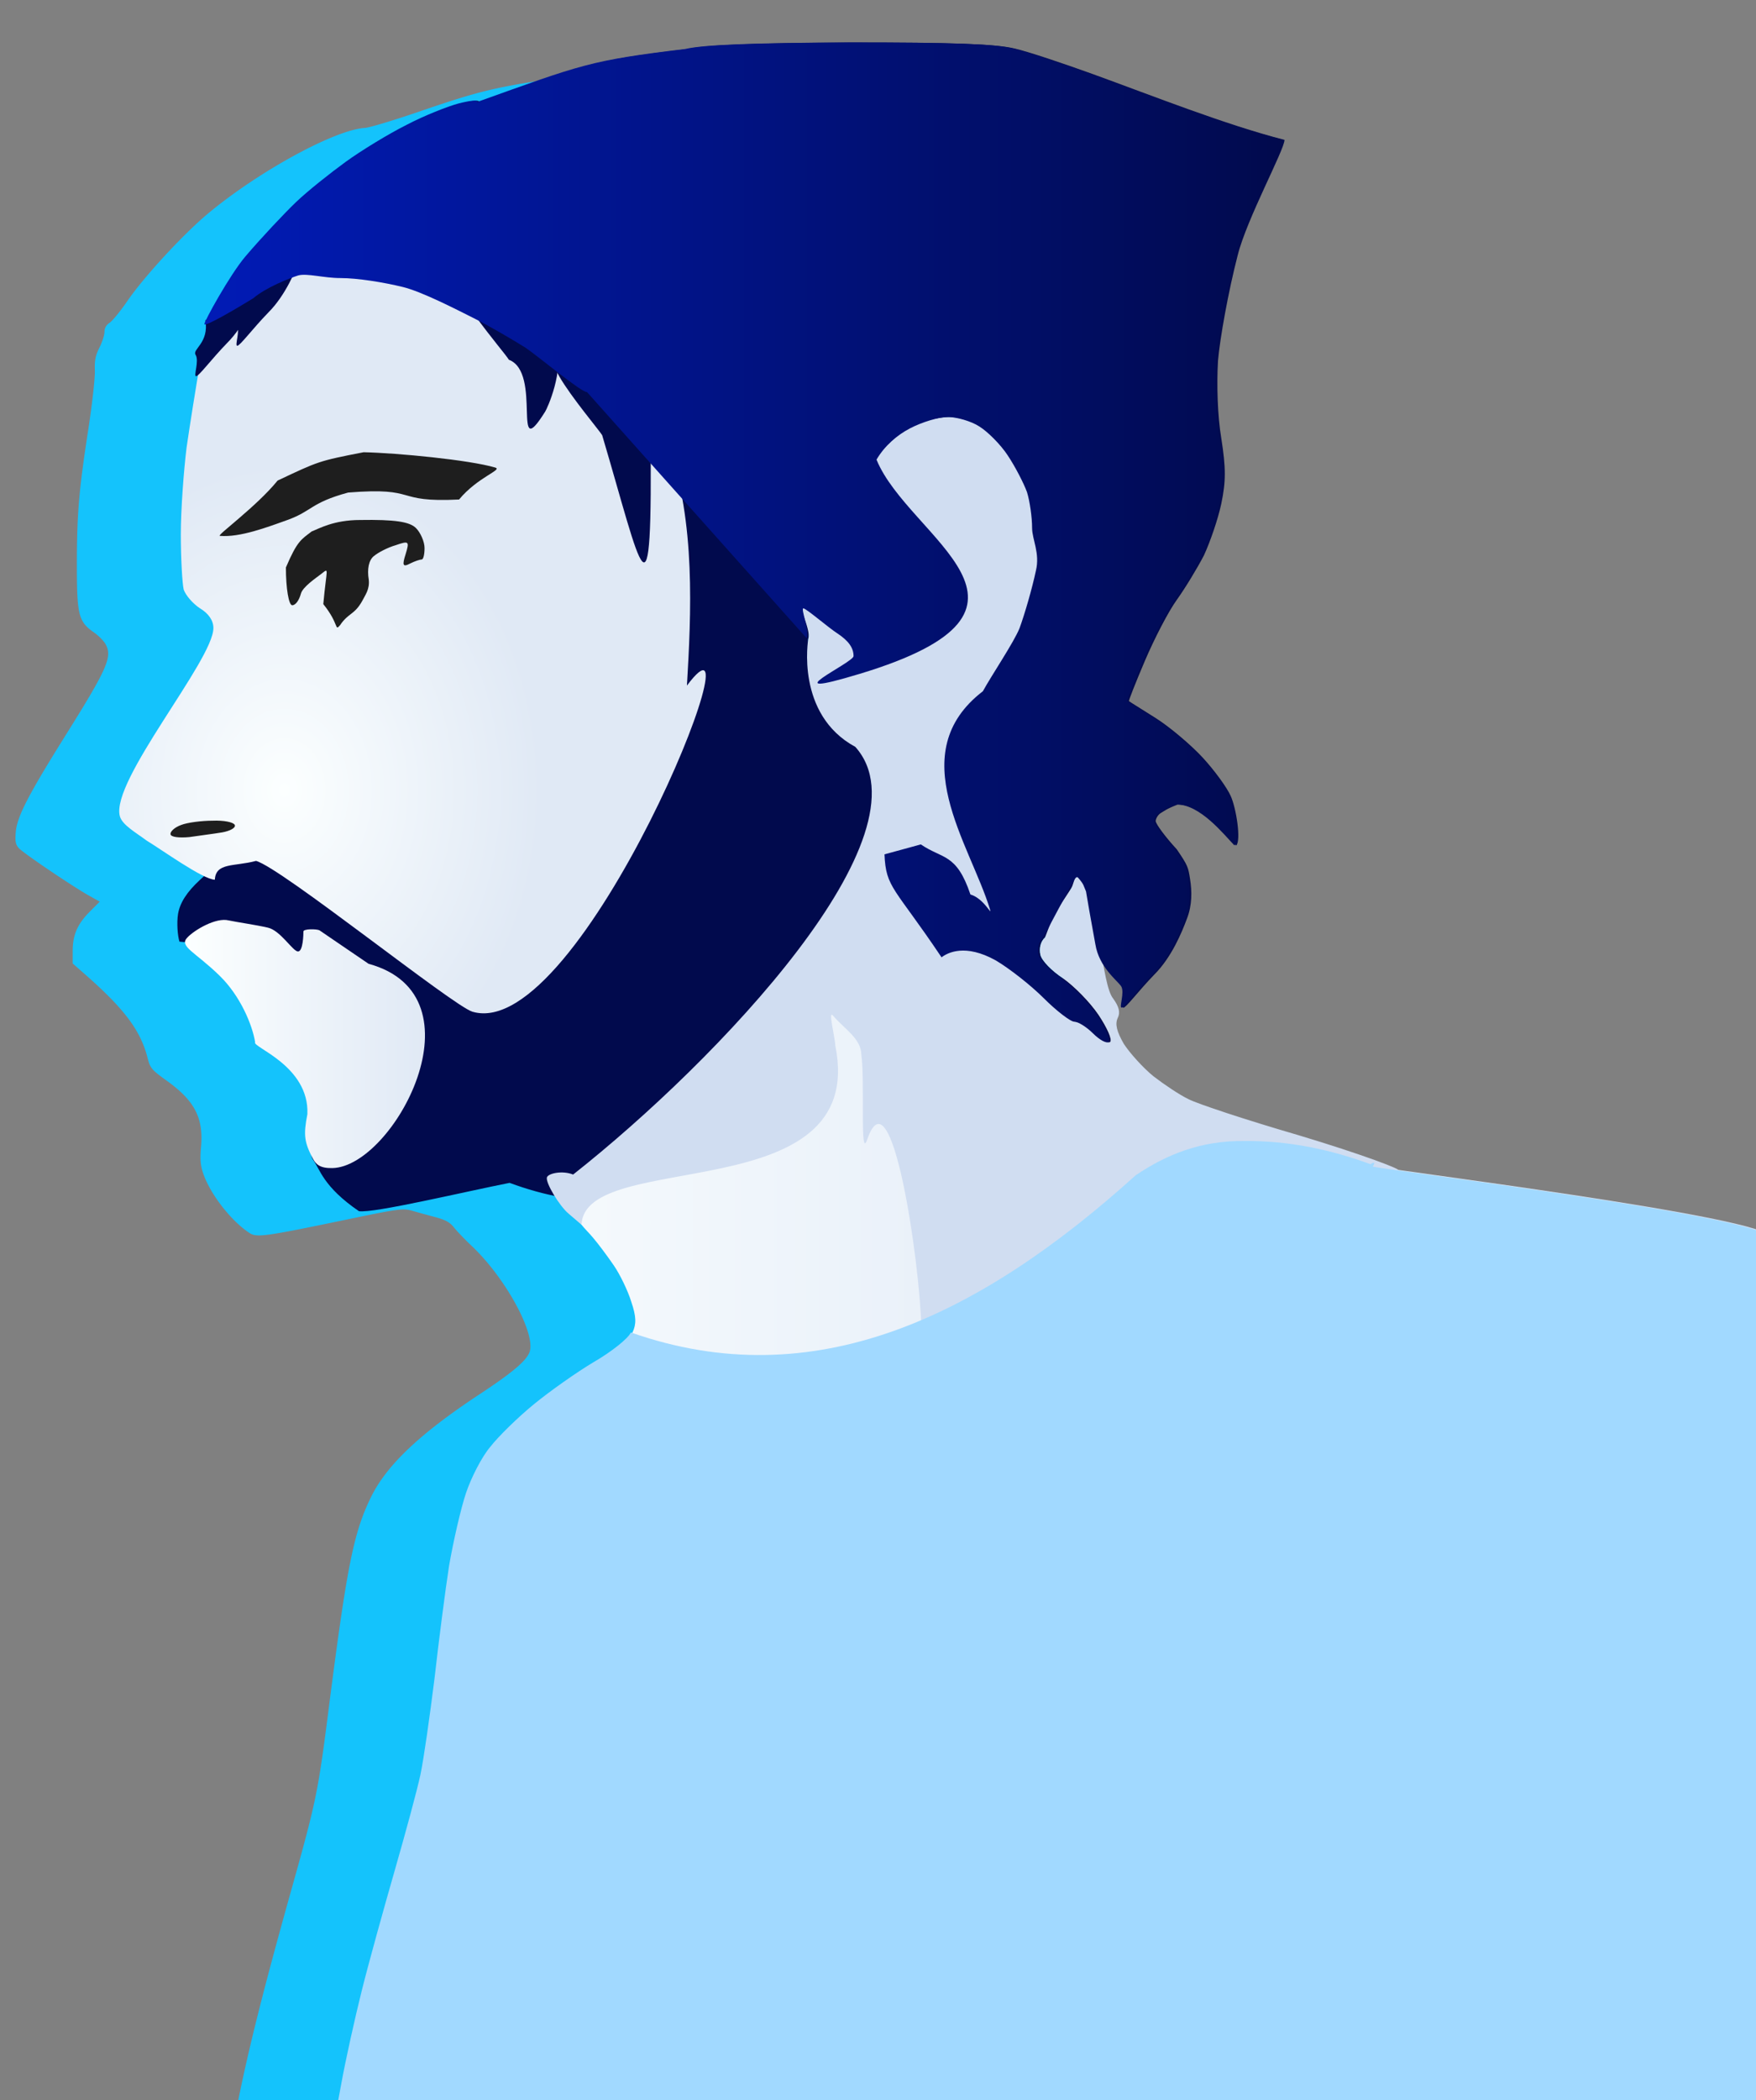 <svg xmlns="http://www.w3.org/2000/svg" xmlns:xlink="http://www.w3.org/1999/xlink" id="svg1" width="827.858" height="989.875" style="display:block" version="1.2" viewBox="0 0 393.797 470.866"><rect x="0" y="0" width="393.797" height="470.866" fill="#808080" stroke="none"/><defs id="defs1"><linearGradient id="linearGradient40"><stop id="stop40" offset="0" style="stop-color:#011bb6;stop-opacity:1"/><stop id="stop41" offset="1" style="stop-color:#010a4d;stop-opacity:1"/></linearGradient><linearGradient id="linearGradient36"><stop id="stop36" offset="0" style="stop-color:#fcffff;stop-opacity:1"/><stop id="stop37" offset="1" style="stop-color:#d0ddf1;stop-opacity:1"/></linearGradient><linearGradient id="linearGradient32"><stop id="stop33" offset="0" style="stop-color:#fcffff;stop-opacity:1"/><stop id="stop34" offset="1" style="stop-color:#e0e9f5;stop-opacity:1"/></linearGradient><linearGradient id="linearGradient11"><stop id="stop11" offset="0" style="stop-color:#fcffff;stop-opacity:1"/><stop id="stop12" offset=".877" style="stop-color:#e0e9f5;stop-opacity:1"/></linearGradient><linearGradient xlink:href="#linearGradient32" id="linearGradient34" x1="106.883" x2="158.091" y1="326.737" y2="326.737" gradientUnits="userSpaceOnUse"/><linearGradient xlink:href="#linearGradient36" id="linearGradient37" x1="138.473" x2="445.121" y1="431.332" y2="431.332" gradientUnits="userSpaceOnUse"/><linearGradient xlink:href="#linearGradient40" id="linearGradient41" x1="111.019" x2="341.129" y1="219.731" y2="219.731" gradientUnits="userSpaceOnUse"/><radialGradient xlink:href="#linearGradient11" id="radialGradient36" cx="128.105" cy="265.868" r="62.577" fx="128.105" fy="265.868" gradientTransform="matrix(1 0 0 1.268 0 -64.525)" gradientUnits="userSpaceOnUse"/><color-profile xlink:href="../../../Windows/system32/spool/drivers/color/RSWOP.icm" id="color-profile2" name="Agfa-:-Swop-Standard"/></defs>--dark: #1e1e1e;
	--greygreen: #536869;
	--highlightgreen: #8eaa90;
	--green: #738c7f;
	--grey:#434243;<style id="style1">.s0{fill:#1e1e1e}.s2{opacity:1;fill:#434343}</style><g id="layer1" transform="translate(-70.849 -109.334) scale(1.051)"><path id="path31" d="M134.527 566.07c-9.587-.132-17.686-.405-17.998-.607-.82-.53-.77-.935 1.505-12.343 2.394-12.003 5.647-24.928 11.728-46.604 5.05-18 5.53-20.33 7.676-37.128 3.97-31.1 5.378-38.224 9.052-45.824 3.35-6.93 10.435-13.658 23.354-22.178 7.314-4.823 10.238-7.366 10.655-9.264.93-4.232-5.438-15.68-12.367-22.235-1.515-1.434-3.257-3.248-3.87-4.033-.848-1.081-1.811-1.61-3.993-2.19a316.863 316.863 0 0 1-4.934-1.357c-1.936-.557-2.793-.44-14.422 1.977-17.037 3.54-18.738 3.772-20.266 2.771-3.944-2.584-8.378-8.294-9.89-12.736-.575-1.685-.68-3.004-.45-5.627.544-6.165-1.34-9.823-7.247-14.072-3.32-2.388-3.594-2.714-4.16-4.925-1.487-5.813-4.897-10.388-13.155-17.652l-2.826-2.486.006-2.716c.007-3.413 1.028-5.726 3.715-8.412l2.056-2.056-2.327-1.307c-3.58-2.011-13.995-9.06-14.948-10.12-.68-.753-.81-1.439-.645-3.415.274-3.296 2.6-7.808 10.725-20.798 8.764-14.011 9.876-16.52 8.5-19.18-.38-.732-1.51-1.9-2.515-2.596-3.31-2.294-3.67-3.7-3.67-14.325 0-10.944.418-15.91 2.429-28.948.825-5.355 1.458-11.005 1.405-12.557-.076-2.203.138-3.286.978-4.944.59-1.167 1.074-2.676 1.074-3.352 0-.802.383-1.48 1.1-1.95.605-.396 2.326-2.508 3.824-4.693 3.477-5.07 11.785-14.088 17.036-18.49 10.746-9.006 27.203-18.008 33.6-18.377.944-.055 6.06-1.59 11.37-3.411 13.535-4.645 16.58-5.36 32.455-7.621 2.74-.39 9.667-.925 15.395-1.188 12.55-.576 50.34-.24 54.56.486 3.343.576 18.69 5.723 34.41 11.541 5.853 2.167 13.9 4.93 17.885 6.142 5.732 1.744 7.216 2.356 7.107 2.934-.075.401-1.655 4.08-3.51 8.177-5.535 12.218-6.737 16.041-9.123 29.02-1.517 8.256-1.68 18.322-.442 27.357.946 6.9.58 10.525-1.776 17.613-1.678 5.05-2.88 7.391-7.11 13.836-1.47 2.241-3.58 5.879-4.69 8.083-2.282 4.531-6.041 13.518-6.031 14.416.004.326 1.786 1.747 3.962 3.157 7.224 4.682 14.615 11.902 17.096 16.7 1.436 2.777 2.68 10.846 1.673 10.846-.194 0-1.57-1.238-3.056-2.751-2.817-2.867-5.505-4.71-7.855-5.384-1.097-.314-1.845-.165-3.64.73-3.558 1.773-3.443 2.73.936 7.784 6.723 7.76 4.708 17.844-5.953 29.794l-4.302 4.822-.226-2.217c-.18-1.746-.655-2.762-2.25-4.795-1.113-1.419-2.081-2.522-2.152-2.452-.317.317 1.706 7.08 2.515 8.412.712 1.17.853 1.987.662 3.837-.29 2.804.24 4.002 3.499 7.919 2.425 2.914 5.356 5.31 9.665 7.902 2.627 1.58 11.15 4.569 24.683 8.657 7.67 2.316 17.383 5.563 20.202 6.753 1.035.438 10.474 2.012 22.043 3.676 32.758 4.714 49.43 7.648 56.06 9.866l2.944.984.114 96.342c.09 76.854 0 96.378-.453 96.518-.913.283-268.26.528-287.402.264zm147.606-234.566c0-.256-.61-1.673-1.354-3.149-1.55-3.068-5.76-7.76-9.652-10.755-1.465-1.127-3.05-2.685-3.524-3.461-.474-.777-.862-1.113-.863-.747 0 .367 1.153 1.69 2.564 2.943 5.833 5.177 9.496 9.155 10.914 11.85 1.707 3.244 1.699 3.204.67 3.473-.597.155-.54.22.226.26.56.028 1.019-.158 1.019-.414zm-13.585-23.417c-.001-.187-.41.326-.906 1.142-.497.815-.904 1.729-.904 2.03 0 .302.408-.212.906-1.14.498-.93.905-1.844.904-2.032zm-51.306-62.23c-.144-.361-.252-.254-.273.274-.02.477.087.744.237.594.15-.15.167-.541.036-.868zm31.046-47.324c-.56-.107-1.477-.107-2.038 0-.56.108-.102.197 1.019.197 1.12 0 1.579-.089 1.019-.197z" style="display:block;fill:#14c3fc;fill-opacity:1"/><path id="Path 0" d="M214 114.5c-20.427 2.453-22.054 3.299-44.4 11.3.2-.5-1.5-.3-3.9.3-2.3.6-7.4 2.6-11.2 4.6-3.8 1.9-9.7 5.5-13 7.9-3.3 2.4-8.1 6.2-10.6 8.6-2.5 2.4-7.4 7.6-10.8 11.6-3.3 3.9-8.817 13.904-8.717 14.404.2.6 7.293-3.588 10.435-5.532 2.7-2.3 7.698-4.269 9.598-4.869 1.9-.5 5.424.564 9.024.564 3.6 0 9.168.9 13.268 1.9 4.1 1 11.376 4.764 14.976 6.564 3.6 1.8 8.31 4.586 11.21 6.386 2.8 1.9 11.93 9.571 13.13 9.471C216.188 206.368 233.29 269.714 163.2 312c-.4 0-1.3-1.1-2-2.5-.8-1.667-2.033-2.5-3.7-2.5-1.667 0-2.667-.667-3-2-.3-1.1-1.7-2.9-3.3-3.9-1.5-1-6.8-3.5-11.7-5.5-5.9-2.3-10.2-4.8-12.5-7.1-1.9-1.9-3.817-1.326-4.817-1.326-.9 0-3.483-1.474-5.183-.674-1.7.8-4.8 3.2-7 5.3-2.7 2.5-4.2 4.8-4.6 7.2-.3 1.9-.1 4.6.3 5.9l3.94.367c16.266-6.882 27.71 10.883 39.56 11.733 1.3-.1 3 .7 3.9 1.7 1 1.1 1.9 4.5 2.3 9.1 1.033 6.35-1.947 9.879-6.7 14-3.483 3.741-17.327 5.835-14.417 9.751 1.388 1.867 2.074 5.628 9.717 10.849 3.1.5 22.946-4.24 32.146-6.04 60.359 22.345 85.042-56.728 78.297-88.395-.8-3.7-12.544-9.073-11.944-15.673.4-5.5-3.099-10.292-2.599-12.092.6-1.7-1.306-6.372-.706-6.372.6 0 5.406 4.172 7.306 5.372 2.4 1.6 3.4 3.1 3.4 4.8.1 1.4-18.185 9.687 1.3 3.8 45.846-13.851 10.485-28.856 3.6-45.7 1.7-2.9 4.3-5.2 7.2-6.7 2.5-1.3 6.1-2.4 8-2.4 1.9 0 5 .9 6.7 2 1.8 1.1 4.6 3.9 6.1 6.2 1.6 2.4 3.4 5.9 4.1 7.8.6 1.9 1.1 5.4 1.1 7.7 0 2.4 1.716 5.367.816 9.067-.8 3.8-2.4 9.3-3.5 12.3-1.2 3-6.016 10.133-7.816 13.433-17.19 13.228-2.78 32.502 1.5 46.5.526 1.721-1.163-2.24-4.163-3.14-2.988-8.878-5.968-7.504-10.577-10.68l-7.76 2.12c.297 7.209 2.128 6.999 12.175 21.97 1.316-1.013 5.045-2.95 11.525.63 2.9 1.7 7.5 5.3 10.3 8.1 2.7 2.7 5.7 5 6.5 5 .8 0 2.6 1.1 4 2.5s2.9 2.2 3.3 1.8c.5-.5-.7-3.1-2.5-5.8-1.9-2.8-5.3-6.2-7.6-7.8-2.3-1.5-4.5-3.7-4.8-5-.3-1.3 0-2.8 1-3.7l5.6-10.5c.598-.8 1.27-2.826 1.799-2.226 1.355 1.537 1.145 1.726 1.701 2.926.2 1.3 1.1 6.4 2 11.3.8 4.9 4.7 7.743 5.5 8.943.8 1.3-.5 4.557.1 4.557s3.23-3.593 6.63-7.093c3.7-3.7 5.901-9.098 6.901-11.798 1.2-3 1.112-6.044.712-8.544-.4-2.5-.414-2.821-2.843-6.365-2.4-2.6-4.4-5.3-4.5-6 0-.6.6-1.5 1.2-1.8.7-.4.928-.732 3.475-1.74 5.144-.12 10.281 6.468 12.5 8.74 1.1-1 .025-8-1.175-10.6-.8-1.8-3.5-5.5-6-8.2-2.5-2.7-7-6.5-10-8.4-3-1.9-5.6-3.5-5.7-3.6-.1-.1 1.4-3.9 3.4-8.6 2-4.7 5-10.5 6.8-13 1.8-2.5 4.4-6.8 5.8-9.5 1.3-2.8 3-7.7 3.7-11 1-4.8 1-7.6 0-14-.8-4.8-1-11.4-.7-16.5.4-4.7 2.2-14.8 4.2-22.5 1.9-7.7 9.992-22.533 9.992-24.633-12.68-3.257-28.034-9.367-40.992-14.067-6.1-2.2-13.5-4.7-16.5-5.4-4.1-1-13.1-1.3-35-1.3-20.5.1-31.2.5-35 1.4z" class="s0" style="fill:#010a4d;fill-opacity:1;stroke:none;stroke-opacity:.596"/><path id="Path 16" d="m256.033 301.736-65.686 60.58c-.4 1.9 2.053 3.884 3.553 5.684 1.2 1.4 3.2 4.1 4.5 6 1.3 1.9 3 5.4 3.7 7.7 1.1 3.2 1.1 4.8.3 6.5-.6 1.3-4.1 4.1-7.9 6.3-3.7 2.2-9.5 6.3-12.9 9.1-3.3 2.7-7.5 6.8-9.2 9-1.8 2.1-4.1 6.6-5.2 9.9-1.1 3.3-2.7 10.3-3.6 15.5-.8 5.2-2.2 16-3.1 24-1 8-2.3 17.2-3 20.5-.7 3.3-3.2 12.5-5.5 20.5s-5.5 19.5-7 25.5-3.5 15-4.4 20c-.9 5-1.9 9.8-2.1 10.8-.5 1.6 5 1.7 105.3 1.6l201.29-.4.024-192.519c.906-4.207-84.56-14.8-84.414-15.181.533-.867.367-1.033-.5-.5-8.525-3.115-17.41-5.034-26.9-4.933-9.377-.134-16.69 2.942-23.181 7.297z" class="s2" style="fill:url(#linearGradient37);fill-opacity:1"/><path id="Path 6" d="M129.712 162.705c-3.578.7-6.952 1.8-7.463 2.3-.614.6-1.738 1-2.659 1-.92 0-3.067 1.2-4.702 2.8-2.659 2.3-3.374 4-4.703 12.2-.92 5.199-2.25 13.598-2.965 18.498-.613 5-1.227 13.299-1.227 18.498 0 5.2.307 10.5.614 11.8.408 1.2 1.942 3 3.476 3.999 1.84 1.1 2.862 2.6 2.862 4.2 0 6.859-21.971 32.616-19.963 40.144.511 1.9 3.524 3.55 5.756 5.23 2.874 1.709 11.966 8.271 14.514 8.321.196-3.713 4.111-2.768 8.79-4.015 5.338 1.422 42.064 30.956 46.178 32.172 23.181 6.855 62.469-91.814 45.766-69.575 1.778-30.375 4.124-78.9-49.718-83.272-8.373-4.098-5.436-3.158-7.668-2.3-.41-.4-3.74-1.144-7.025-1.895-7.471-1.708-12.45-1.716-19.863-.105z" class="s2" style="fill:url(#radialGradient36);fill-opacity:1;stroke:none;stroke-width:1.011;stroke-opacity:.596"/><path id="Path 0-0-8-2" d="M199.516 189.52c-28.041-21.643-4.732 5.455-3.62 7.336 8.548 28.754 10.798 43.575 10.314-1.57 3.681-4.932 5.524-13.397 6.914-17.631z" class="s0" style="fill:#010a4d;fill-opacity:1;stroke:none;stroke-width:1.477;stroke-opacity:.596"/><path id="Path 4" d="M133.922 217.396c-2.212 1.709-3.068 1.953-5.507 7.691 0 4.517.614 8.057 1.35 8.057.737 0 1.474-1.1 1.842-2.442.368-1.465 3.2-3.35 4.363-4.252 1.778-1.38 1.125-1.288.425 6.45 3.447 4.284 2.379 5.858 3.56 4.516 1.803-2.69 3.05-2.156 4.755-5.21.614-1.22 1.628-2.48 1.383-4.555-.369-2.198 0-4.15 1.104-5.005.86-.732 2.947-1.831 4.665-2.32 2.824-.976 2.946-.854 2.087 1.954-.737 2.319-.614 2.807.982 1.953.982-.488 2.087-.855 2.455-.855.368 0 .614-1.098.614-2.441 0-1.343-.86-3.296-1.841-4.272-1.35-1.343-4.542-1.831-11.908-1.71-5.647 0-8.733 1.83-10.33 2.441z" class="s0" style="stroke-width:1.224"/><path id="Path 5" d="M145 200.5c-9.67 1.877-9.646 1.945-18.353 6.044-4.485 5.537-13.082 11.73-12.33 11.797 4.3.382 10.225-1.894 14.293-3.339 5.448-1.935 5.024-3.722 13.09-5.902 15.361-1.227 9.437 2.196 23.662 1.484 4.016-4.828 9.367-6.326 7.727-6.813-5.52-1.64-20.964-3.122-28.089-3.271z" class="s0"/><path id="Path 8" d="M106.1 280c-1.4.5-2.4 1.4-2.3 2 .1.6 1.8.8 4 .6 2-.3 5.2-.7 7-1 1.7-.3 3-1 2.7-1.6-.3-.6-2.4-1-4.7-.9-2.4 0-5.4.4-6.7.9z" class="s0"/><path id="Path 15" d="M107.397 304.013c-1.9 1.9 1.703 3.087 6.903 8.187 4.4 4.3 6.95 10.449 7.55 14.149-.773 1.026 11.573 5.002 11.15 15.351-.885 4.497-.642 6.016 1.171 9.491.662 1.27 1.6 2.076 4.175 2.017 13.11-.302 32.672-36.772 7.714-43.578l-10.49-7.15c-.6-.3-3.416-.341-3.416.259 0 .5-.054 4.261-1.154 4.261-1.1 0-3.738-4.486-6.438-5.086-2.6-.6-6.441-1.138-8.341-1.538-2.7-.7-7.324 2.037-8.824 3.637z" class="s2" style="fill:url(#linearGradient34);fill-opacity:1"/><path id="Path 9" d="M261.869 194.969c-2.3 1.2-5.773 4.213-7.373 6.613-1.7 2.4-3.386 5.96-3.686 7.66-.6 2.7.59 3.658 4.39 6.558 15.535 7.551 28.02 15.409 6.767 26.967-3.848 2.117-7.011 3.115-12.067 1.233 0-1.7-1-3.2-3.4-4.8-1.9-1.2-8.025-6.957-8.525-6.957-.6 0 2.525 6.257 1.925 7.957-.065.234-2.773 16.22 10.015 23.154 16.617 18.56-29.407 66.938-60.215 91.234-2.225-.908-5.295-.291-5.595.609-.3 1.2 2.695 6.103 4.595 7.703l2.8 2.4c.56-16.381 61.172-3.094 54.157-38.169-.07-1.762-1.587-7.71-.539-6.483 2.503 2.928 6.02 4.918 6.082 8.352.808 5.654-.374 22.858 1.256 18.11 5.224-15.222 11.229 26.176 11.544 40.09 0 1.6-.9 4.5-1.9 6.5-1 2.1-2.82 2.667-3.82 3.667l-6.884 3.954c3.382 1.305 5.574 3.149 7.304 4.879 15.359-15.75 28.687-15.18 47.15-8.442-2.326-7.658-6.18-11.802-8.95-18.558 9.09-28.03 64.973-25.594 68.753-25.519 1.443.029-7.6-3.41-21.153-7.481-11-3.2-21.6-6.7-23.5-7.7-1.9-.9-5.3-3.2-7.5-4.9-2.2-1.8-5-4.9-6.3-6.9-1.5-2.6-1.9-4.2-1.3-5.5.6-1.2.3-2.4-1-4.2-1.2-1.5-1.93-6.283-2.83-11.683-.8-4.9-2.37-9.817-2.57-11.117-.3-1.2-1.2-3.481-2-3.481s-1.067 2.108-1.5 2.781c-3.614 5.615-3.53 4.996-5.6 10.5-1 .9-1.3 2.4-1 3.7.3 1.3 2.5 3.5 4.8 5 2.3 1.6 5.7 5 7.6 7.8 1.8 2.7 3 5.3 2.5 5.8-.4.4-1.9-.4-3.3-1.8s-3.2-2.5-4-2.5c-.8 0-3.8-2.3-6.5-5-2.8-2.8-7.4-6.4-10.3-8.1-3.8-2.1-5.238-4.17-6.338-3.47-1 .7-2.662 2.17-4.462 1.27-1.4-.6-3-2.7-3.7-4.5-4.222-8.689-5.205-9.175-9-12.5l-.2-3.4c2.66 3.572 6.539-2.68 8.764 3.211C267.462 286.276 274 298.5 275.7 299c3 .9 4.076 1.576 4.076-.224 4.618-15.3-4.328-25.787-9.575-35.81-.3-3.2 6.049-6.424 8.749-11.224 1.8-3.3 7.22-7.896 8.42-10.896 1.1-3 3.907-7.534 4.707-11.334.9-3.7-4.077-10.412-4.077-12.812 0-2.3-.5-5.8-1.1-7.7-.7-1.9-2.5-5.4-4.1-7.8-1.5-2.3-4.3-5.1-6.1-6.2-1.7-1.1-4.8-2-6.7-2-1.9 0-5.831.669-8.131 1.969z" style="opacity:1;fill:#d0ddf1;fill-opacity:1"/><path id="Path 16-4" d="M202.027 388.27c-.6 1.3-4.1 4.1-7.9 6.3-3.7 2.2-9.5 6.3-12.9 9.1-3.3 2.7-7.5 6.8-9.2 9-1.8 2.1-4.1 6.6-5.2 9.9-1.1 3.3-2.7 10.3-3.6 15.5-.8 5.2-2.2 16-3.1 24-1 8-2.3 17.2-3 20.5-.7 3.3-3.2 12.5-5.5 20.5s-5.5 19.5-7 25.5-3.5 15-4.4 20c-.9 5-1.9 9.8-2.1 10.8-.5 1.6 5 1.7 105.3 1.6l202.928-2.038-1.614-190.88c.906-4.207-84.56-14.8-84.414-15.181.534-.867.367-1.033-.5-.5-8.525-3.115-17.409-5.034-26.899-4.933-9.377-.134-16.69 2.942-23.182 7.297-33.52 30.274-68.7 47.261-107.719 33.536z" class="s2" style="fill:#a1d9ff;fill-opacity:1;stroke:none;stroke-opacity:.596"/><path id="Path 0-0" d="M111.243 172.338c.8 4.9-2.89 6.19-2.09 7.39.8 1.3-.5 4.558.1 4.558s3.228-3.593 6.628-7.093c3.7-3.7 5.903-9.098 6.903-11.798z" class="s0" style="display:inline;fill:#010a4d;fill-opacity:1;stroke:none;stroke-opacity:.596"/><path id="Path 0-0-8" d="M120.025 165.841c.8 4.9-2.89 6.191-2.09 7.391.8 1.3-.5 4.557.1 4.557s3.23-3.593 6.63-7.093c3.7-3.7 5.901-9.098 6.901-11.798z" class="s0" style="display:inline;fill:#010a4d;fill-opacity:1;stroke:none;stroke-opacity:.596"/><path id="Path 0-0-8-2-0" d="M161.674 157.74c1.113 7.684 13.209 21.153 14.321 23.035 7.224 2.717.417 22.768 7.755 11.038.443-.708 4.066-8.563 2.387-14.679 3.681-4.93 5.523-13.396 6.914-17.63z" class="s0" style="display:inline;fill:#010a4d;fill-opacity:1;stroke:none;stroke-width:1.477;stroke-opacity:.596"/><path id="Path 0-2" d="M213.637 114.48c-20.427 2.453-22.054 3.298-44.4 11.3.2-.5-1.5-.3-3.9.3-2.3.6-7.4 2.6-11.2 4.6-3.8 1.9-9.7 5.5-13 7.9-3.3 2.4-8.1 6.2-10.6 8.6-2.5 2.4-7.4 7.6-10.8 11.6-3.3 3.9-8.817 13.904-8.717 14.404.2.6 7.294-3.589 10.435-5.532 2.7-2.3 7.698-4.269 9.598-4.869 1.9-.5 5.424.564 9.024.564 3.6 0 9.168.9 13.268 1.9 4.1 1 11.376 4.764 14.976 6.564 3.6 1.8 8.311 4.585 11.211 6.385 2.8 1.9 11.93 9.572 13.13 9.472l46.875 52.512c.6-1.7-1.305-6.372-.705-6.372s5.405 4.172 7.305 5.372c2.4 1.6 3.4 3.1 3.4 4.8.1 1.4-18.185 9.687 1.3 3.8 45.846-13.852 10.486-28.856 3.6-45.7 1.7-2.9 4.3-5.2 7.2-6.7 2.5-1.3 6.1-2.4 8-2.4 1.9 0 5 .9 6.7 2 1.8 1.1 4.6 3.9 6.1 6.2 1.6 2.4 3.4 5.9 4.1 7.8.6 1.9 1.1 5.4 1.1 7.7 0 2.4 1.716 5.367.816 9.067-.8 3.8-2.4 9.3-3.5 12.3-1.2 3-6.016 10.133-7.816 13.433-17.19 13.228-2.78 32.502 1.5 46.5.527 1.721-1.162-2.24-4.162-3.14-2.989-8.879-5.969-7.504-10.577-10.68l-7.76 2.12c.297 7.209 2.128 6.999 12.175 21.97 1.316-1.013 5.045-2.951 11.524.63 2.9 1.7 7.5 5.3 10.3 8.1 2.7 2.7 5.7 5 6.5 5 .8 0 2.6 1.1 4 2.5s2.9 2.2 3.3 1.8c.5-.5-.7-3.1-2.5-5.8-1.9-2.8-5.3-6.2-7.6-7.8-2.3-1.5-4.5-3.7-4.8-5-.3-1.3 0-2.8 1-3.7l5.6-10.5c.598-.8 1.27-2.826 1.8-2.226 1.355 1.537 1.144 1.726 1.7 2.926.2 1.3 1.1 6.4 2 11.3.8 4.9 4.701 7.743 5.501 8.943.8 1.3-.5 4.557.1 4.557s3.229-3.593 6.629-7.093c3.7-3.7 5.902-9.098 6.902-11.798 1.2-3 1.112-6.044.712-8.544-.4-2.5-.414-2.821-2.844-6.365-2.4-2.6-4.4-5.3-4.5-6 0-.6.6-1.5 1.2-1.8.7-.4.929-.732 3.475-1.74 5.144-.12 10.282 6.467 12.501 8.739 1.1-1 .024-8-1.176-10.6-.8-1.8-3.5-5.5-6-8.2-2.5-2.7-7-6.5-10-8.4-3-1.9-5.6-3.5-5.7-3.6-.1-.1 1.4-3.9 3.4-8.6 2-4.7 5-10.5 6.8-13 1.8-2.5 4.4-6.8 5.8-9.5 1.3-2.8 3-7.7 3.7-11 1-4.8 1-7.6 0-14-.8-4.8-1-11.4-.7-16.5.4-4.7 2.2-14.8 4.2-22.5 1.9-7.7 9.992-22.532 9.992-24.632-12.679-3.257-28.034-9.368-40.992-14.067-6.1-2.2-13.5-4.7-16.5-5.4-4.1-1-13.1-1.3-35-1.3-20.5.1-31.2.5-35 1.4z" class="s0" style="display:inline;fill:url(#linearGradient41);fill-opacity:1;stroke:none;stroke-opacity:.596"/></g></svg>
